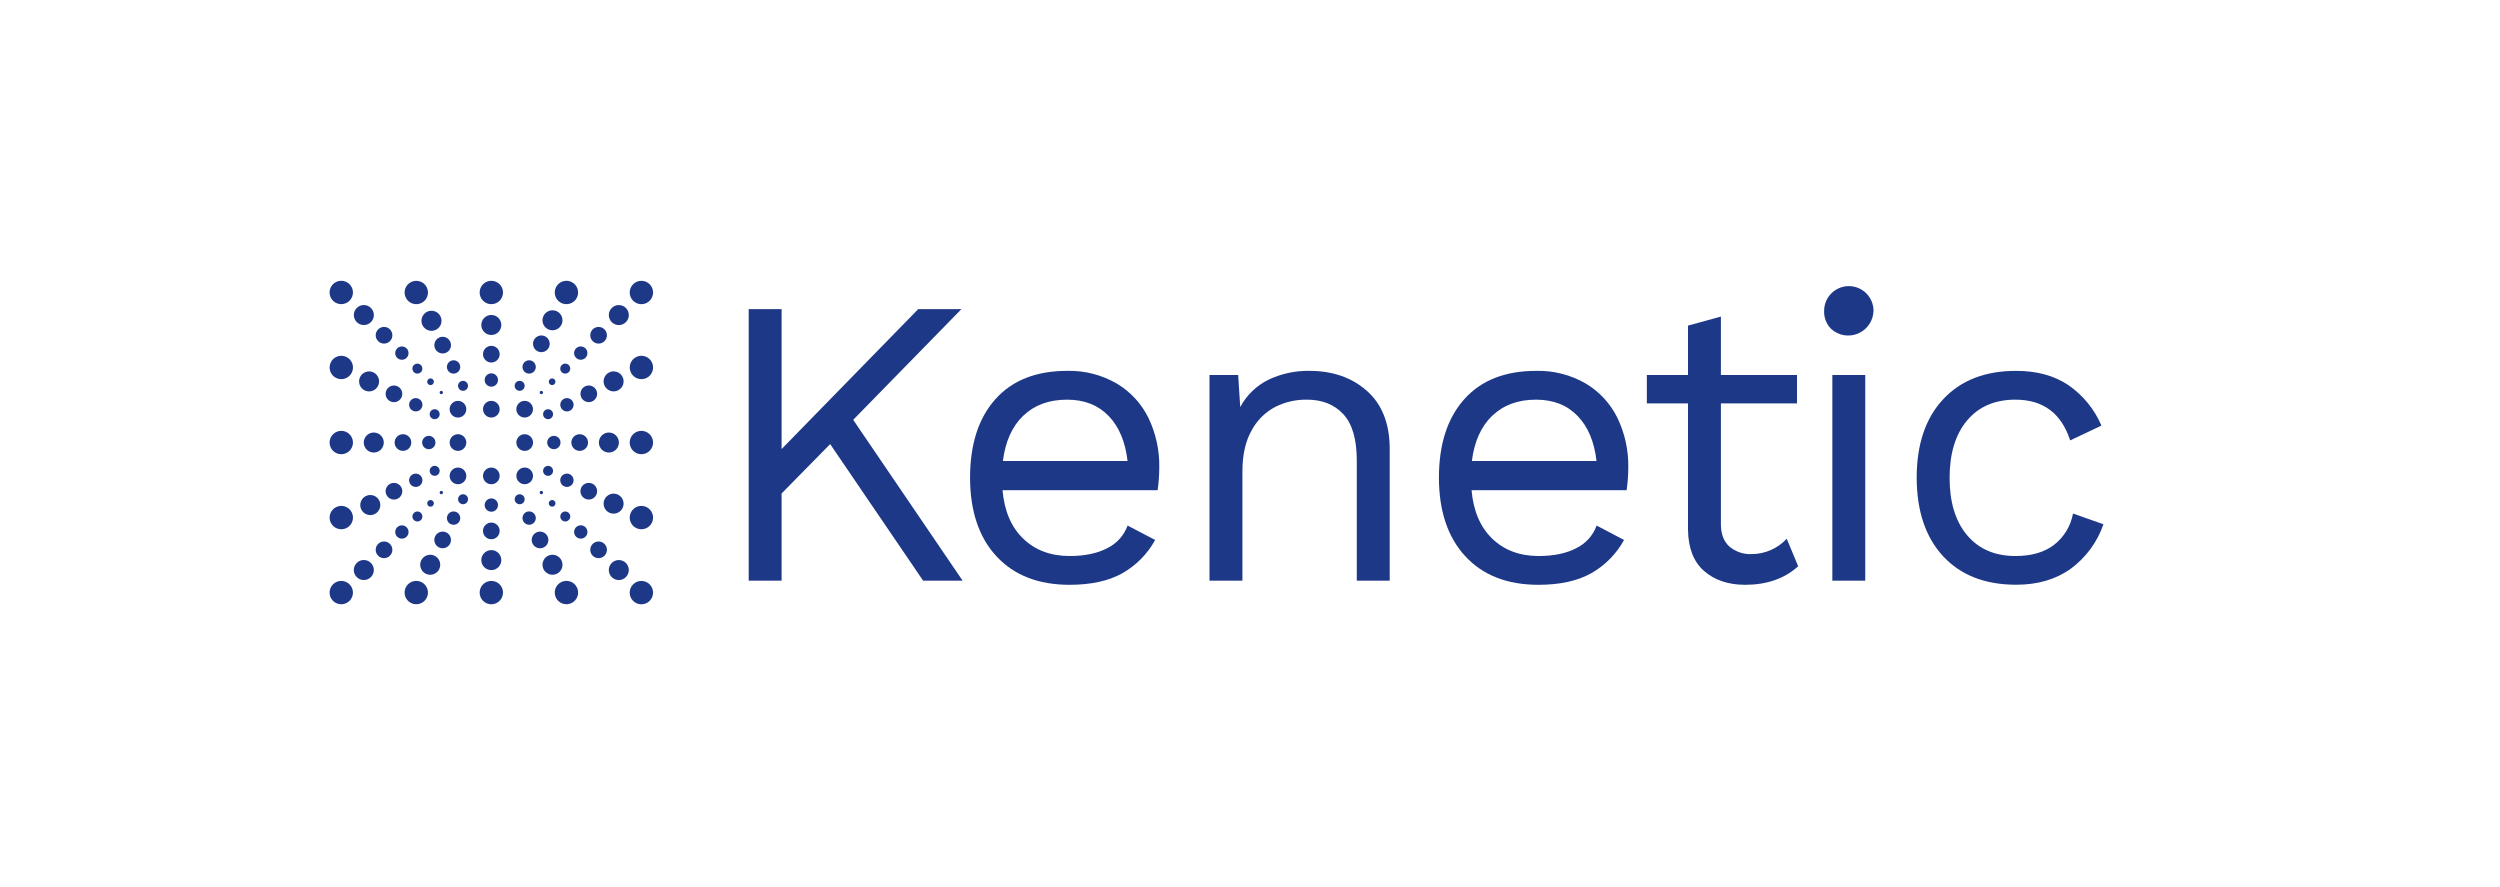 <svg width="141" height="50" viewBox="0 0 141 50" fill="none" xmlns="http://www.w3.org/2000/svg">
<path d="M36.64 33.89C36.897 33.632 36.897 33.215 36.64 32.958C36.382 32.7 35.965 32.7 35.708 32.958C35.45 33.215 35.45 33.632 35.708 33.89C35.965 34.147 36.382 34.147 36.64 33.89Z" fill="#1E3888"/>
<path d="M35.3 32.55C35.52 32.329 35.52 31.972 35.3 31.751C35.079 31.531 34.722 31.531 34.501 31.751C34.281 31.972 34.281 32.329 34.501 32.55C34.722 32.77 35.079 32.77 35.3 32.55Z" fill="#1E3888"/>
<path d="M34.093 31.343C34.276 31.159 34.276 30.861 34.093 30.678C33.909 30.494 33.611 30.494 33.428 30.678C33.244 30.861 33.244 31.159 33.428 31.343C33.611 31.526 33.909 31.526 34.093 31.343Z" fill="#1E3888"/>
<path d="M33.022 30.269C33.168 30.122 33.168 29.884 33.022 29.737C32.875 29.591 32.637 29.591 32.49 29.737C32.343 29.884 32.343 30.122 32.49 30.269C32.637 30.416 32.875 30.416 33.022 30.269Z" fill="#1E3888"/>
<path d="M32.081 29.328C32.191 29.218 32.191 29.04 32.081 28.93C31.971 28.82 31.793 28.82 31.683 28.93C31.573 29.04 31.573 29.218 31.683 29.328C31.793 29.438 31.971 29.438 32.081 29.328Z" fill="#1E3888"/>
<path d="M31.274 28.521C31.348 28.448 31.348 28.328 31.274 28.255C31.2 28.181 31.081 28.181 31.007 28.255C30.933 28.328 30.933 28.448 31.007 28.521C31.081 28.595 31.2 28.595 31.274 28.521Z" fill="#1E3888"/>
<path d="M30.599 27.847C30.636 27.81 30.636 27.75 30.599 27.713C30.562 27.677 30.503 27.677 30.466 27.713C30.429 27.75 30.429 27.81 30.466 27.847C30.503 27.884 30.562 27.884 30.599 27.847Z" fill="#1E3888"/>
<path d="M29.925 27.172C30.109 26.988 30.109 26.691 29.925 26.507C29.742 26.323 29.444 26.323 29.26 26.507C29.077 26.691 29.077 26.988 29.26 27.172C29.444 27.356 29.742 27.356 29.925 27.172Z" fill="#1E3888"/>
<path d="M19.713 16.961C19.971 16.704 19.971 16.287 19.713 16.029C19.456 15.772 19.039 15.772 18.781 16.029C18.524 16.287 18.524 16.704 18.781 16.961C19.039 17.218 19.456 17.218 19.713 16.961Z" fill="#1E3888"/>
<path d="M20.92 18.168C21.141 17.947 21.141 17.59 20.92 17.369C20.7 17.149 20.342 17.149 20.122 17.369C19.901 17.59 19.901 17.947 20.122 18.168C20.342 18.388 20.7 18.388 20.92 18.168Z" fill="#1E3888"/>
<path d="M21.992 19.241C22.176 19.058 22.176 18.76 21.992 18.576C21.809 18.392 21.511 18.392 21.327 18.576C21.143 18.76 21.143 19.058 21.327 19.241C21.511 19.425 21.809 19.425 21.992 19.241Z" fill="#1E3888"/>
<path d="M22.932 20.182C23.078 20.035 23.078 19.797 22.932 19.65C22.785 19.503 22.547 19.503 22.4 19.65C22.253 19.797 22.253 20.035 22.4 20.182C22.547 20.328 22.785 20.328 22.932 20.182Z" fill="#1E3888"/>
<path d="M23.739 20.989C23.849 20.879 23.849 20.7 23.739 20.59C23.629 20.48 23.451 20.48 23.341 20.59C23.231 20.7 23.231 20.879 23.341 20.989C23.451 21.099 23.629 21.099 23.739 20.989Z" fill="#1E3888"/>
<path d="M24.415 21.664C24.489 21.59 24.489 21.471 24.415 21.397C24.341 21.323 24.222 21.323 24.148 21.397C24.074 21.471 24.074 21.59 24.148 21.664C24.222 21.738 24.341 21.738 24.415 21.664Z" fill="#1E3888"/>
<path d="M24.956 22.205C24.993 22.168 24.993 22.108 24.956 22.072C24.919 22.035 24.859 22.035 24.823 22.072C24.786 22.108 24.786 22.168 24.823 22.205C24.859 22.242 24.919 22.242 24.956 22.205Z" fill="#1E3888"/>
<path d="M26.162 23.412C26.346 23.228 26.346 22.93 26.162 22.747C25.979 22.563 25.681 22.563 25.497 22.747C25.313 22.93 25.313 23.228 25.497 23.412C25.681 23.595 25.979 23.595 26.162 23.412Z" fill="#1E3888"/>
<path d="M19.713 33.888C19.97 33.631 19.97 33.214 19.713 32.956C19.456 32.699 19.038 32.699 18.781 32.956C18.524 33.214 18.524 33.631 18.781 33.888C19.038 34.145 19.456 34.145 19.713 33.888Z" fill="#1E3888"/>
<path d="M20.919 32.548C21.14 32.328 21.14 31.97 20.919 31.75C20.698 31.529 20.341 31.529 20.12 31.75C19.9 31.97 19.9 32.328 20.12 32.548C20.341 32.769 20.698 32.769 20.919 32.548Z" fill="#1E3888"/>
<path d="M21.992 31.342C22.175 31.159 22.175 30.861 21.992 30.677C21.808 30.494 21.51 30.494 21.327 30.677C21.143 30.861 21.143 31.159 21.327 31.342C21.51 31.526 21.808 31.526 21.992 31.342Z" fill="#1E3888"/>
<path d="M22.933 30.27C23.079 30.123 23.079 29.885 22.933 29.739C22.786 29.592 22.548 29.592 22.401 29.739C22.254 29.885 22.254 30.123 22.401 30.27C22.548 30.417 22.786 30.417 22.933 30.27Z" fill="#1E3888"/>
<path d="M23.74 29.329C23.85 29.219 23.85 29.041 23.74 28.931C23.63 28.821 23.452 28.821 23.342 28.931C23.232 29.041 23.232 29.219 23.342 29.329C23.452 29.439 23.63 29.439 23.74 29.329Z" fill="#1E3888"/>
<path d="M24.416 28.522C24.489 28.449 24.489 28.329 24.416 28.256C24.342 28.182 24.222 28.182 24.149 28.256C24.075 28.329 24.075 28.449 24.149 28.522C24.222 28.596 24.342 28.596 24.416 28.522Z" fill="#1E3888"/>
<path d="M24.957 27.848C24.994 27.811 24.994 27.751 24.957 27.714C24.92 27.677 24.86 27.677 24.824 27.714C24.787 27.751 24.787 27.811 24.824 27.848C24.86 27.885 24.92 27.885 24.957 27.848Z" fill="#1E3888"/>
<path d="M26.163 27.173C26.347 26.99 26.347 26.692 26.163 26.508C25.98 26.325 25.682 26.325 25.498 26.508C25.314 26.692 25.314 26.99 25.498 27.173C25.682 27.357 25.98 27.357 26.163 27.173Z" fill="#1E3888"/>
<path d="M36.641 16.963C36.898 16.706 36.898 16.288 36.641 16.031C36.384 15.774 35.967 15.774 35.709 16.031C35.452 16.288 35.452 16.706 35.709 16.963C35.967 17.22 36.384 17.22 36.641 16.963Z" fill="#1E3888"/>
<path d="M35.301 18.169C35.521 17.949 35.521 17.591 35.301 17.371C35.08 17.15 34.723 17.15 34.502 17.371C34.282 17.591 34.282 17.949 34.502 18.169C34.723 18.39 35.08 18.39 35.301 18.169Z" fill="#1E3888"/>
<path d="M34.093 19.241C34.277 19.058 34.277 18.76 34.093 18.576C33.91 18.393 33.612 18.393 33.428 18.576C33.245 18.76 33.245 19.058 33.428 19.241C33.612 19.425 33.91 19.425 34.093 19.241Z" fill="#1E3888"/>
<path d="M33.021 20.18C33.167 20.034 33.167 19.796 33.021 19.649C32.874 19.502 32.636 19.502 32.489 19.649C32.342 19.796 32.342 20.034 32.489 20.18C32.636 20.327 32.874 20.327 33.021 20.18Z" fill="#1E3888"/>
<path d="M32.079 20.988C32.189 20.878 32.189 20.699 32.079 20.59C31.969 20.48 31.791 20.48 31.681 20.59C31.571 20.699 31.571 20.878 31.681 20.988C31.791 21.098 31.969 21.098 32.079 20.988Z" fill="#1E3888"/>
<path d="M31.273 21.663C31.347 21.59 31.347 21.47 31.273 21.397C31.199 21.323 31.08 21.323 31.006 21.397C30.932 21.47 30.932 21.59 31.006 21.663C31.08 21.737 31.199 21.737 31.273 21.663Z" fill="#1E3888"/>
<path d="M30.599 22.204C30.636 22.168 30.636 22.108 30.599 22.071C30.562 22.034 30.502 22.034 30.465 22.071C30.428 22.108 30.428 22.168 30.465 22.204C30.502 22.241 30.562 22.241 30.599 22.204Z" fill="#1E3888"/>
<path d="M29.923 23.411C30.107 23.227 30.107 22.929 29.923 22.746C29.74 22.562 29.442 22.562 29.258 22.746C29.075 22.929 29.075 23.227 29.258 23.411C29.442 23.594 29.74 23.594 29.923 23.411Z" fill="#1E3888"/>
<path d="M25.83 25.43C26.09 25.43 26.3 25.219 26.3 24.959C26.3 24.7 26.09 24.489 25.83 24.489C25.57 24.489 25.36 24.7 25.36 24.959C25.36 25.219 25.57 25.43 25.83 25.43Z" fill="#1E3888"/>
<path d="M29.592 25.43C29.852 25.43 30.063 25.219 30.063 24.959C30.063 24.7 29.852 24.489 29.592 24.489C29.333 24.489 29.122 24.7 29.122 24.959C29.122 25.219 29.333 25.43 29.592 25.43Z" fill="#1E3888"/>
<path d="M19.248 25.618C19.612 25.618 19.907 25.323 19.907 24.959C19.907 24.595 19.612 24.3 19.248 24.3C18.884 24.3 18.589 24.595 18.589 24.959C18.589 25.323 18.884 25.618 19.248 25.618Z" fill="#1E3888"/>
<path d="M21.48 25.359C21.701 25.138 21.701 24.781 21.48 24.56C21.259 24.34 20.902 24.34 20.681 24.56C20.461 24.781 20.461 25.138 20.681 25.359C20.902 25.579 21.259 25.579 21.48 25.359Z" fill="#1E3888"/>
<path d="M23.059 25.291C23.243 25.108 23.243 24.81 23.059 24.627C22.875 24.443 22.578 24.443 22.394 24.627C22.21 24.81 22.21 25.108 22.394 25.291C22.578 25.475 22.875 25.475 23.059 25.291Z" fill="#1E3888"/>
<path d="M24.45 25.225C24.597 25.078 24.597 24.84 24.45 24.693C24.303 24.546 24.065 24.546 23.919 24.693C23.772 24.84 23.772 25.078 23.919 25.225C24.065 25.372 24.303 25.372 24.45 25.225Z" fill="#1E3888"/>
<path d="M36.174 25.618C36.538 25.618 36.833 25.323 36.833 24.959C36.833 24.595 36.538 24.3 36.174 24.3C35.81 24.3 35.515 24.595 35.515 24.959C35.515 25.323 35.81 25.618 36.174 25.618Z" fill="#1E3888"/>
<path d="M34.741 25.358C34.961 25.138 34.961 24.78 34.741 24.56C34.52 24.339 34.163 24.339 33.942 24.56C33.722 24.78 33.722 25.138 33.942 25.358C34.163 25.579 34.52 25.579 34.741 25.358Z" fill="#1E3888"/>
<path d="M33.027 25.292C33.211 25.109 33.211 24.811 33.027 24.627C32.843 24.444 32.545 24.444 32.362 24.627C32.178 24.811 32.178 25.109 32.362 25.292C32.545 25.476 32.843 25.476 33.027 25.292Z" fill="#1E3888"/>
<path d="M31.503 25.224C31.65 25.077 31.65 24.839 31.503 24.692C31.357 24.546 31.119 24.546 30.972 24.692C30.825 24.839 30.825 25.077 30.972 25.224C31.119 25.371 31.357 25.371 31.503 25.224Z" fill="#1E3888"/>
<path d="M27.711 27.311C27.971 27.311 28.181 27.1 28.181 26.84C28.181 26.581 27.971 26.37 27.711 26.37C27.451 26.37 27.241 26.581 27.241 26.84C27.241 27.1 27.451 27.311 27.711 27.311Z" fill="#1E3888"/>
<path d="M27.711 23.549C27.971 23.549 28.181 23.338 28.181 23.078C28.181 22.819 27.971 22.608 27.711 22.608C27.451 22.608 27.241 22.819 27.241 23.078C27.241 23.338 27.451 23.549 27.711 23.549Z" fill="#1E3888"/>
<path d="M27.711 34.081C28.075 34.081 28.37 33.786 28.37 33.422C28.37 33.059 28.075 32.763 27.711 32.763C27.347 32.763 27.052 33.059 27.052 33.422C27.052 33.786 27.347 34.081 27.711 34.081Z" fill="#1E3888"/>
<path d="M28.11 31.989C28.33 31.769 28.33 31.411 28.11 31.191C27.889 30.97 27.532 30.97 27.311 31.191C27.091 31.411 27.091 31.769 27.311 31.989C27.532 32.21 27.889 32.21 28.11 31.989Z" fill="#1E3888"/>
<path d="M28.043 30.276C28.227 30.092 28.227 29.794 28.043 29.611C27.859 29.427 27.562 29.427 27.378 29.611C27.194 29.794 27.194 30.092 27.378 30.276C27.562 30.459 27.859 30.459 28.043 30.276Z" fill="#1E3888"/>
<path d="M27.978 28.752C28.124 28.605 28.124 28.367 27.978 28.22C27.831 28.073 27.593 28.073 27.446 28.22C27.299 28.367 27.299 28.605 27.446 28.752C27.593 28.898 27.831 28.898 27.978 28.752Z" fill="#1E3888"/>
<path d="M27.711 17.155C28.075 17.155 28.37 16.86 28.37 16.496C28.37 16.132 28.075 15.837 27.711 15.837C27.347 15.837 27.052 16.132 27.052 16.496C27.052 16.86 27.347 17.155 27.711 17.155Z" fill="#1E3888"/>
<path d="M28.11 18.728C28.33 18.508 28.33 18.15 28.11 17.93C27.889 17.709 27.532 17.709 27.311 17.93C27.091 18.15 27.091 18.508 27.311 18.728C27.532 18.949 27.889 18.949 28.11 18.728Z" fill="#1E3888"/>
<path d="M28.044 20.308C28.228 20.125 28.228 19.827 28.044 19.643C27.86 19.459 27.563 19.459 27.379 19.643C27.195 19.827 27.195 20.125 27.379 20.308C27.563 20.492 27.86 20.492 28.044 20.308Z" fill="#1E3888"/>
<path d="M27.977 21.698C28.124 21.552 28.124 21.314 27.977 21.167C27.83 21.02 27.592 21.02 27.445 21.167C27.299 21.314 27.299 21.552 27.445 21.698C27.592 21.845 27.83 21.845 27.977 21.698Z" fill="#1E3888"/>
<path d="M23.774 17.086C24.099 16.923 24.231 16.527 24.068 16.202C23.905 15.876 23.509 15.745 23.183 15.908C22.858 16.07 22.726 16.466 22.889 16.792C23.052 17.117 23.448 17.249 23.774 17.086Z" fill="#1E3888"/>
<path d="M24.873 18.273C24.972 17.977 24.813 17.656 24.517 17.556C24.221 17.456 23.9 17.615 23.8 17.912C23.7 18.208 23.859 18.529 24.155 18.629C24.452 18.729 24.773 18.569 24.873 18.273Z" fill="#1E3888"/>
<path d="M25.412 19.614C25.494 19.367 25.361 19.101 25.114 19.019C24.868 18.937 24.602 19.07 24.52 19.317C24.438 19.563 24.571 19.829 24.817 19.911C25.064 19.993 25.33 19.86 25.412 19.614Z" fill="#1E3888"/>
<path d="M25.939 20.814C26.004 20.617 25.897 20.405 25.7 20.339C25.503 20.274 25.291 20.38 25.225 20.577C25.16 20.774 25.266 20.987 25.463 21.052C25.66 21.118 25.873 21.012 25.939 20.814Z" fill="#1E3888"/>
<path d="M26.382 21.849C26.431 21.701 26.352 21.542 26.204 21.493C26.057 21.444 25.897 21.523 25.848 21.671C25.799 21.819 25.879 21.978 26.026 22.027C26.174 22.076 26.333 21.996 26.382 21.849Z" fill="#1E3888"/>
<path d="M32.536 16.791C32.699 16.465 32.567 16.069 32.241 15.906C31.916 15.743 31.52 15.875 31.357 16.2C31.194 16.526 31.326 16.922 31.651 17.085C31.977 17.248 32.373 17.116 32.536 16.791Z" fill="#1E3888"/>
<path d="M31.338 18.6C31.634 18.502 31.794 18.182 31.696 17.886C31.598 17.59 31.278 17.43 30.982 17.529C30.686 17.627 30.526 17.947 30.625 18.243C30.723 18.538 31.043 18.698 31.338 18.6Z" fill="#1E3888"/>
<path d="M30.683 19.837C30.93 19.754 31.063 19.487 30.98 19.24C30.896 18.993 30.629 18.861 30.382 18.944C30.136 19.027 30.003 19.294 30.086 19.541C30.169 19.788 30.436 19.92 30.683 19.837Z" fill="#1E3888"/>
<path d="M29.962 21.052C30.159 20.987 30.266 20.774 30.2 20.577C30.135 20.38 29.922 20.273 29.725 20.339C29.528 20.404 29.421 20.617 29.487 20.814C29.552 21.011 29.765 21.118 29.962 21.052Z" fill="#1E3888"/>
<path d="M29.398 22.028C29.545 21.979 29.625 21.82 29.576 21.672C29.527 21.525 29.367 21.445 29.22 21.494C29.072 21.543 28.992 21.703 29.041 21.85C29.091 21.998 29.25 22.078 29.398 22.028Z" fill="#1E3888"/>
<path d="M24.067 33.716C24.23 33.391 24.098 32.995 23.773 32.832C23.447 32.669 23.051 32.801 22.888 33.126C22.725 33.452 22.857 33.847 23.183 34.01C23.508 34.173 23.904 34.042 24.067 33.716Z" fill="#1E3888"/>
<path d="M24.442 32.389C24.738 32.29 24.898 31.971 24.8 31.675C24.702 31.379 24.382 31.219 24.086 31.317C23.79 31.416 23.63 31.735 23.729 32.031C23.827 32.327 24.147 32.487 24.442 32.389Z" fill="#1E3888"/>
<path d="M25.114 30.898C25.361 30.816 25.494 30.55 25.412 30.304C25.33 30.057 25.064 29.924 24.817 30.006C24.571 30.088 24.438 30.354 24.52 30.601C24.602 30.847 24.868 30.98 25.114 30.898Z" fill="#1E3888"/>
<path d="M25.701 29.579C25.898 29.513 26.005 29.3 25.939 29.103C25.874 28.906 25.661 28.8 25.464 28.865C25.267 28.931 25.16 29.144 25.226 29.341C25.292 29.538 25.504 29.644 25.701 29.579Z" fill="#1E3888"/>
<path d="M26.205 28.424C26.352 28.375 26.432 28.215 26.383 28.068C26.334 27.92 26.174 27.84 26.027 27.889C25.879 27.939 25.8 28.098 25.849 28.245C25.898 28.393 26.057 28.473 26.205 28.424Z" fill="#1E3888"/>
<path d="M32.242 34.009C32.567 33.846 32.699 33.45 32.536 33.125C32.373 32.8 31.977 32.668 31.652 32.831C31.326 32.994 31.195 33.39 31.358 33.715C31.52 34.041 31.916 34.172 32.242 34.009Z" fill="#1E3888"/>
<path d="M31.697 32.03C31.795 31.735 31.635 31.415 31.339 31.316C31.043 31.218 30.723 31.378 30.625 31.674C30.527 31.97 30.687 32.289 30.983 32.388C31.278 32.486 31.598 32.326 31.697 32.03Z" fill="#1E3888"/>
<path d="M30.905 30.601C30.987 30.355 30.853 30.088 30.607 30.006C30.36 29.924 30.094 30.058 30.012 30.304C29.93 30.551 30.064 30.817 30.31 30.899C30.556 30.981 30.823 30.848 30.905 30.601Z" fill="#1E3888"/>
<path d="M30.2 29.339C30.266 29.142 30.159 28.929 29.962 28.863C29.765 28.798 29.552 28.904 29.487 29.101C29.421 29.298 29.528 29.511 29.725 29.577C29.922 29.642 30.135 29.536 30.2 29.339Z" fill="#1E3888"/>
<path d="M29.577 28.247C29.626 28.099 29.546 27.94 29.398 27.891C29.251 27.842 29.092 27.922 29.043 28.069C28.993 28.217 29.073 28.376 29.221 28.425C29.368 28.474 29.528 28.394 29.577 28.247Z" fill="#1E3888"/>
<path d="M19.544 29.781C19.87 29.618 20.001 29.222 19.838 28.897C19.675 28.571 19.279 28.439 18.954 28.602C18.629 28.765 18.497 29.161 18.66 29.487C18.823 29.812 19.219 29.944 19.544 29.781Z" fill="#1E3888"/>
<path d="M21.421 28.665C21.521 28.369 21.361 28.048 21.065 27.948C20.769 27.848 20.448 28.008 20.348 28.304C20.248 28.6 20.408 28.921 20.704 29.021C21 29.121 21.321 28.962 21.421 28.665Z" fill="#1E3888"/>
<path d="M22.665 27.854C22.747 27.607 22.614 27.341 22.367 27.259C22.121 27.177 21.854 27.31 21.773 27.557C21.691 27.803 21.824 28.069 22.07 28.151C22.317 28.233 22.583 28.1 22.665 27.854Z" fill="#1E3888"/>
<path d="M23.806 27.206C23.872 27.009 23.765 26.797 23.568 26.731C23.371 26.665 23.158 26.772 23.093 26.969C23.027 27.166 23.134 27.379 23.331 27.444C23.528 27.51 23.741 27.403 23.806 27.206Z" fill="#1E3888"/>
<path d="M24.782 26.644C24.831 26.496 24.752 26.337 24.604 26.288C24.456 26.239 24.297 26.319 24.248 26.466C24.199 26.614 24.279 26.773 24.426 26.822C24.574 26.871 24.733 26.791 24.782 26.644Z" fill="#1E3888"/>
<path d="M19.839 21.02C20.002 20.695 19.87 20.299 19.545 20.136C19.219 19.973 18.823 20.105 18.66 20.43C18.497 20.756 18.629 21.152 18.954 21.315C19.28 21.478 19.676 21.346 19.839 21.02Z" fill="#1E3888"/>
<path d="M20.995 22.047C21.291 21.949 21.451 21.629 21.353 21.333C21.254 21.038 20.935 20.877 20.639 20.976C20.343 21.074 20.183 21.394 20.281 21.69C20.38 21.986 20.699 22.146 20.995 22.047Z" fill="#1E3888"/>
<path d="M22.367 22.659C22.614 22.577 22.747 22.311 22.665 22.064C22.583 21.818 22.317 21.685 22.07 21.767C21.824 21.849 21.691 22.115 21.773 22.361C21.854 22.608 22.121 22.741 22.367 22.659Z" fill="#1E3888"/>
<path d="M23.569 23.185C23.766 23.12 23.872 22.907 23.807 22.71C23.741 22.513 23.528 22.406 23.331 22.472C23.134 22.538 23.028 22.75 23.093 22.947C23.159 23.144 23.372 23.251 23.569 23.185Z" fill="#1E3888"/>
<path d="M24.604 23.628C24.752 23.579 24.831 23.42 24.782 23.272C24.733 23.125 24.574 23.045 24.426 23.094C24.279 23.143 24.199 23.302 24.248 23.45C24.297 23.598 24.456 23.677 24.604 23.628Z" fill="#1E3888"/>
<path d="M36.764 29.486C36.927 29.161 36.795 28.765 36.469 28.602C36.144 28.439 35.748 28.571 35.585 28.896C35.422 29.222 35.554 29.618 35.879 29.781C36.205 29.944 36.601 29.812 36.764 29.486Z" fill="#1E3888"/>
<path d="M34.785 28.941C35.081 28.843 35.241 28.523 35.143 28.227C35.044 27.931 34.725 27.771 34.429 27.87C34.133 27.968 33.973 28.288 34.071 28.584C34.17 28.88 34.489 29.04 34.785 28.941Z" fill="#1E3888"/>
<path d="M33.356 28.151C33.602 28.069 33.736 27.802 33.654 27.556C33.572 27.31 33.306 27.176 33.059 27.258C32.813 27.34 32.679 27.607 32.761 27.853C32.843 28.099 33.109 28.233 33.356 28.151Z" fill="#1E3888"/>
<path d="M32.093 27.444C32.289 27.379 32.396 27.166 32.331 26.969C32.265 26.772 32.052 26.665 31.855 26.731C31.658 26.796 31.552 27.009 31.617 27.206C31.683 27.403 31.895 27.51 32.093 27.444Z" fill="#1E3888"/>
<path d="M31 26.824C31.147 26.774 31.227 26.615 31.178 26.468C31.129 26.32 30.969 26.24 30.822 26.289C30.674 26.338 30.595 26.498 30.644 26.645C30.693 26.793 30.852 26.873 31 26.824Z" fill="#1E3888"/>
<path d="M36.471 21.315C36.796 21.152 36.928 20.756 36.765 20.43C36.602 20.105 36.206 19.973 35.881 20.136C35.555 20.299 35.424 20.695 35.587 21.02C35.749 21.346 36.145 21.477 36.471 21.315Z" fill="#1E3888"/>
<path d="M35.143 21.689C35.242 21.393 35.082 21.073 34.786 20.975C34.49 20.876 34.17 21.037 34.072 21.332C33.973 21.628 34.133 21.948 34.429 22.046C34.725 22.145 35.045 21.985 35.143 21.689Z" fill="#1E3888"/>
<path d="M33.654 22.359C33.736 22.113 33.603 21.847 33.356 21.765C33.11 21.683 32.844 21.816 32.762 22.063C32.68 22.309 32.813 22.575 33.059 22.657C33.306 22.739 33.572 22.606 33.654 22.359Z" fill="#1E3888"/>
<path d="M32.332 22.948C32.398 22.75 32.291 22.538 32.094 22.472C31.897 22.407 31.684 22.513 31.619 22.71C31.553 22.907 31.66 23.12 31.857 23.186C32.054 23.251 32.267 23.145 32.332 22.948Z" fill="#1E3888"/>
<path d="M31.178 23.45C31.227 23.303 31.148 23.143 31 23.094C30.852 23.045 30.693 23.125 30.644 23.272C30.595 23.42 30.675 23.579 30.822 23.628C30.97 23.677 31.129 23.598 31.178 23.45Z" fill="#1E3888"/>
<path d="M46.821 25.047L44.082 27.832V32.751H42.226V17.436H44.082V25.326L51.786 17.436H54.223L48.12 23.678L54.292 32.751H52.065L46.821 25.047Z" fill="#1E3888"/>
<path d="M65.29 27.646H56.542C56.646 28.822 57.036 29.735 57.714 30.384C58.391 31.034 59.261 31.359 60.325 31.359C61.176 31.359 61.884 31.212 62.449 30.918C62.983 30.658 63.394 30.2 63.597 29.642L65.151 30.454C64.72 31.241 64.077 31.892 63.295 32.334C62.521 32.767 61.531 32.983 60.325 32.983C58.572 32.983 57.199 32.45 56.207 31.382C55.215 30.315 54.716 28.837 54.711 26.95C54.711 25.063 55.186 23.585 56.137 22.518C57.088 21.451 58.438 20.917 60.186 20.917C61.17 20.892 62.142 21.141 62.993 21.636C63.766 22.098 64.387 22.776 64.78 23.585C65.191 24.447 65.398 25.392 65.383 26.347C65.383 26.782 65.352 27.216 65.29 27.646V27.646ZM57.711 23.446C57.084 24.05 56.702 24.9 56.563 25.999H63.593C63.47 24.916 63.114 24.069 62.526 23.459C61.938 22.848 61.158 22.542 60.186 22.541C59.165 22.541 58.341 22.843 57.714 23.446H57.711Z" fill="#1E3888"/>
<path d="M77.103 22.054C77.954 22.812 78.38 23.903 78.38 25.326V32.751H76.523V25.976C76.523 24.769 76.266 23.892 75.75 23.346C75.234 22.799 74.54 22.531 73.668 22.541C73.064 22.538 72.468 22.678 71.927 22.948C71.36 23.245 70.895 23.706 70.594 24.271C70.246 24.883 70.073 25.652 70.073 26.579V32.751H68.216V21.149H69.833L69.949 22.959C70.307 22.288 70.867 21.747 71.55 21.412C72.27 21.072 73.059 20.902 73.855 20.917C75.169 20.917 76.252 21.296 77.103 22.054Z" fill="#1E3888"/>
<path d="M91.742 27.646H82.996C83.099 28.822 83.489 29.735 84.167 30.384C84.844 31.034 85.715 31.359 86.778 31.359C87.629 31.359 88.336 31.212 88.9 30.918C89.435 30.658 89.847 30.201 90.05 29.642L91.597 30.454C91.165 31.241 90.522 31.892 89.74 32.334C88.967 32.767 87.977 32.983 86.77 32.983C85.017 32.983 83.644 32.45 82.652 31.382C81.66 30.315 81.161 28.837 81.155 26.95C81.155 25.063 81.631 23.585 82.583 22.518C83.534 21.451 84.886 20.917 86.637 20.917C87.622 20.892 88.594 21.141 89.445 21.636C90.217 22.098 90.838 22.776 91.231 23.585C91.643 24.447 91.85 25.392 91.835 26.347C91.835 26.782 91.804 27.216 91.742 27.646ZM84.162 23.446C83.535 24.05 83.152 24.9 83.013 25.999H90.043C89.92 24.916 89.564 24.069 88.976 23.459C88.388 22.848 87.609 22.542 86.637 22.541C85.617 22.541 84.794 22.843 84.167 23.446H84.162Z" fill="#1E3888"/>
<path d="M101.418 31.939C100.645 32.635 99.647 32.983 98.425 32.983C97.481 32.983 96.712 32.725 96.117 32.21C95.522 31.694 95.217 30.916 95.203 29.874V22.75H92.882V21.149H95.203V18.365L97.059 17.854V21.149H101.352V22.75H97.059V29.557C97.059 30.114 97.217 30.535 97.534 30.821C97.886 31.12 98.338 31.274 98.799 31.251C99.17 31.249 99.536 31.171 99.875 31.022C100.214 30.873 100.52 30.656 100.772 30.384L101.418 31.939Z" fill="#1E3888"/>
<path d="M103.263 18.539C103.134 18.406 103.034 18.247 102.968 18.074C102.903 17.9 102.873 17.715 102.881 17.529C102.881 17.16 103.028 16.806 103.289 16.545C103.55 16.284 103.904 16.137 104.273 16.137C104.643 16.137 104.997 16.284 105.258 16.545C105.519 16.806 105.666 17.16 105.666 17.529C105.659 17.805 105.573 18.072 105.418 18.3C105.263 18.528 105.046 18.706 104.792 18.812C104.538 18.919 104.258 18.95 103.987 18.902C103.716 18.853 103.465 18.727 103.263 18.539V18.539ZM105.2 32.751H103.344V21.149H105.2V32.751Z" fill="#1E3888"/>
<path d="M116.652 21.717C117.479 22.287 118.127 23.08 118.521 24.003L116.757 24.839C116.261 23.307 115.232 22.541 113.67 22.541C112.509 22.541 111.601 22.932 110.944 23.714C110.287 24.496 109.958 25.575 109.958 26.95C109.958 28.327 110.287 29.406 110.945 30.186C111.603 30.967 112.511 31.358 113.67 31.359C114.567 31.359 115.289 31.153 115.835 30.74C116.404 30.303 116.789 29.67 116.918 28.964L118.635 29.568C118.288 30.576 117.64 31.455 116.779 32.085C115.944 32.681 114.923 32.979 113.716 32.979C111.963 32.979 110.59 32.445 109.598 31.378C108.606 30.31 108.107 28.833 108.101 26.946C108.101 25.058 108.6 23.581 109.598 22.514C110.596 21.446 111.969 20.914 113.716 20.917C114.876 20.917 115.855 21.184 116.652 21.717Z" fill="#1E3888"/>
</svg>
